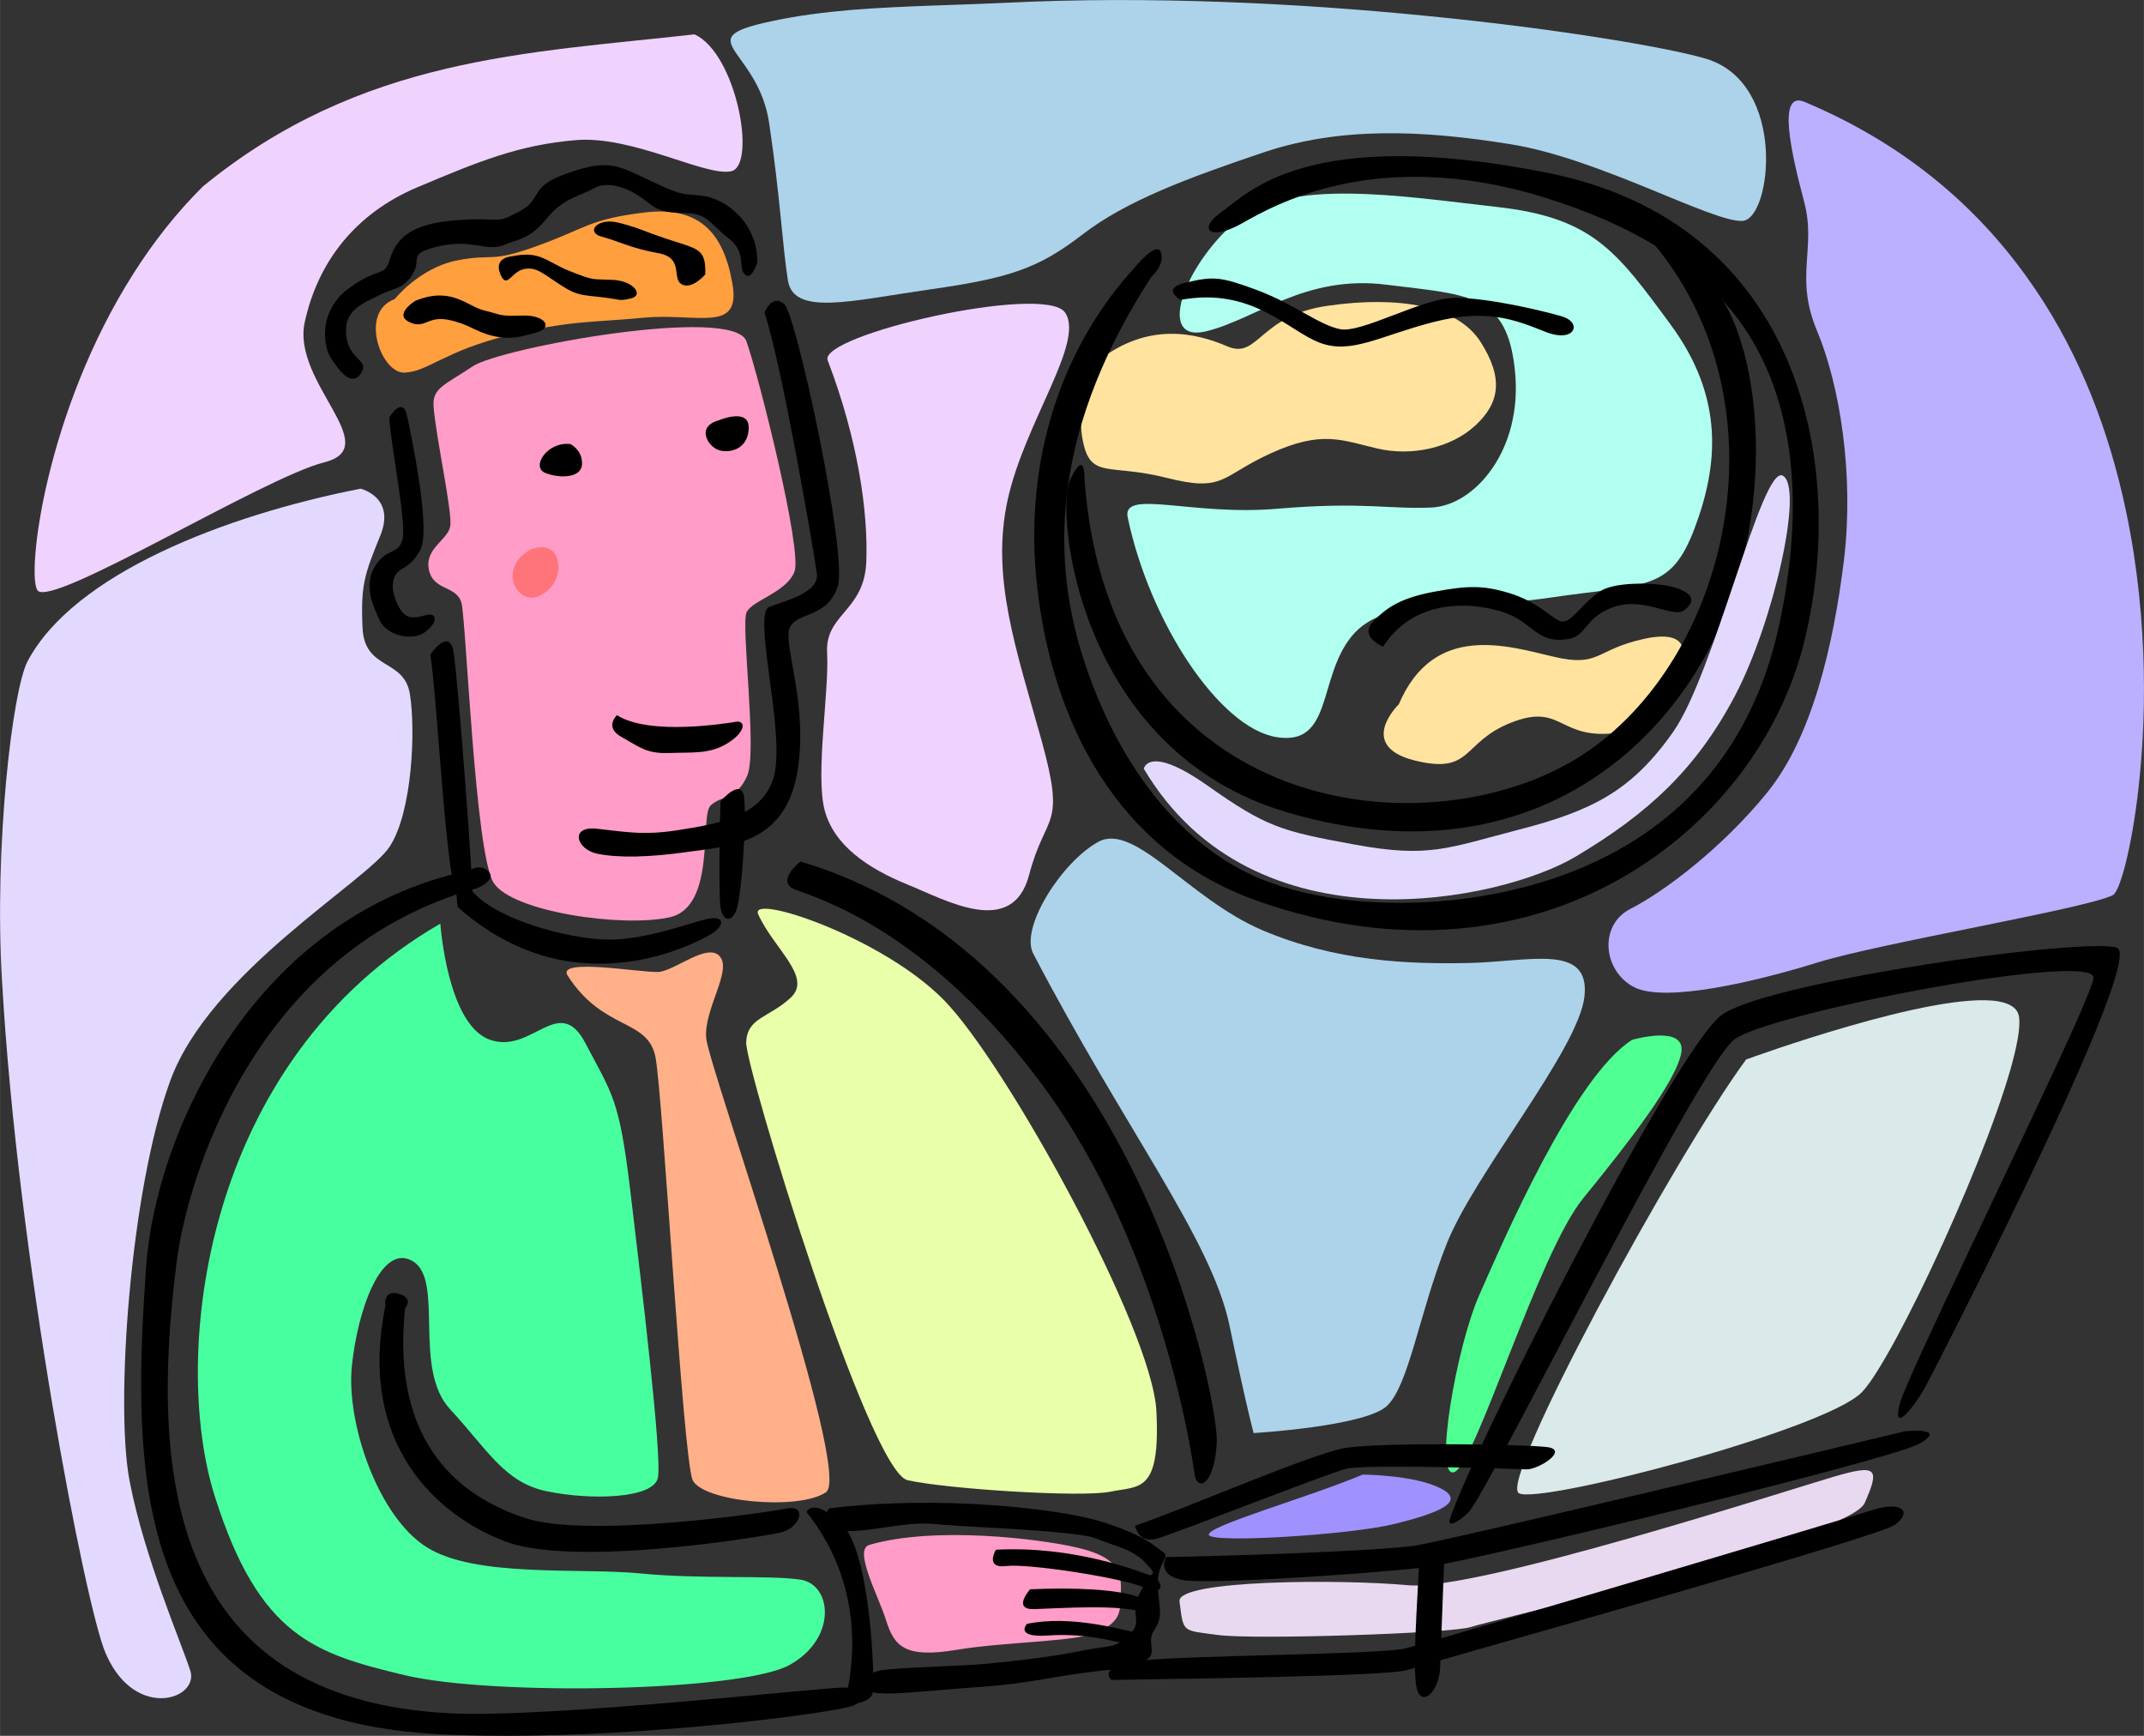 <?xml version="1.0" encoding="UTF-8"?>
<!DOCTYPE svg PUBLIC "-//W3C//DTD SVG 1.1//EN" "http://www.w3.org/Graphics/SVG/1.1/DTD/svg11.dtd">
<!-- Creator: CorelDRAW -->
<svg xmlns="http://www.w3.org/2000/svg" xml:space="preserve" width="110.481mm" height="89.437mm" version="1.1" style="shape-rendering:geometricPrecision; text-rendering:geometricPrecision; image-rendering:optimizeQuality; fill-rule:evenodd; clip-rule:evenodd"
viewBox="0 0 11048 8944"
 xmlns:xlink="http://www.w3.org/1999/xlink">
 <rect x="0" y="0" width="11048" height="8944" fill="#333333" stroke="none"/>
 <defs>
  <style type="text/css">
   <![CDATA[
    .fil13 {fill:#FFE39F;fill-rule:nonzero}
    .fil15 {fill:#FFB088;fill-rule:nonzero}
    .fil11 {fill:#FF9F3E;fill-rule:nonzero}
    .fil7 {fill:#FF9CC7;fill-rule:nonzero}
    .fil16 {fill:#FF737B;fill-rule:nonzero}
    .fil5 {fill:#DAE9E9;fill-rule:nonzero}
    .fil1 {fill:#F0D2FF;fill-rule:nonzero}
    .fil8 {fill:#E9FFA9;fill-rule:nonzero}
    .fil3 {fill:#E9D9F0;fill-rule:nonzero}
    .fil10 {fill:#E3D9FF;fill-rule:nonzero}
    .fil4 {fill:#ACD3E9;fill-rule:nonzero}
    .fil2 {fill:#BBB0FF;fill-rule:nonzero}
    .fil0 {fill:#B0FFF0;fill-rule:nonzero}
    .fil6 {fill:#9F92FF;fill-rule:nonzero}
    .fil12 {fill:#50FF92;fill-rule:nonzero}
    .fil9 {fill:#48FF9F;fill-rule:nonzero}
    .fil14 {fill:black;fill-rule:nonzero}
   ]]>
  </style>
 </defs>
 <g id="Layer_x0020_1">
  <g id="vc065996.ai">
   <g>
    <g>
     <path class="fil0" d="M5811 2666c114,542 473,1084 766,1132 292,48 213,-304 387,-518 174,-214 520,-127 1019,-200 499,-73 626,-31 749,-357 123,-326 155,-674 -125,-1053 -279,-379 -401,-549 -896,-604 -494,-56 -1078,-152 -1345,77 -266,229 -410,627 -150,564 260,-64 508,-293 929,-240 420,53 623,42 662,448 40,406 -210,691 -431,700 -221,10 -348,-31 -791,6 -443,39 -805,-104 -774,45z"/>
     <path class="fil1" d="M1045 961c-137,136 -254,286 -354,443 -460,719 -555,1560 -498,1638 70,94 1162,-580 1478,-660 315,-79 -168,-411 -101,-721 67,-310 260,-560 578,-695 318,-134 523,-219 819,-244 294,-25 672,191 802,160 130,-32 27,-605 -190,-705 -861,97 -1718,116 -2534,784z"/>
     <path class="fil2" d="M9299 525c512,215 881,534 1144,901 247,342 400,727 490,1107 135,567 132,1123 88,1518 -36,328 -99,544 -133,561 -132,69 -1205,248 -1521,347 -316,98 -780,208 -943,129 -162,-80 -190,-320 -21,-406 169,-85 472,-313 703,-598 232,-285 342,-759 396,-1198 53,-439 -21,-901 -139,-1182 -117,-280 -2,-423 -66,-664 -64,-242 -143,-576 2,-515z"/>
     <path class="fil3" d="M6078 8251c21,164 12,148 195,173 183,26 1214,-8 1307,-41 93,-33 1948,-458 2029,-639 80,-181 62,-200 -160,-135 -224,65 -1843,591 -2192,559 -348,-32 -1193,-28 -1179,83z"/>
     <path class="fil4" d="M5324 4913c471,904 917,1469 1011,1914 93,445 125,557 125,557 0,0 572,-34 686,-139 114,-106 165,-472 308,-834 142,-362 682,-1004 711,-1278 29,-275 -287,-177 -600,-171 -313,6 -680,-8 -1060,-169 -380,-162 -659,-559 -846,-455 -188,103 -404,443 -335,575z"/>
     <path class="fil1" d="M4265 1857c155,404 209,780 199,1037 -10,257 -213,268 -202,470 11,203 -61,623 -13,809 48,185 227,303 426,384 200,81 542,278 628,-49 86,-328 192,-232 63,-697 -129,-464 -262,-837 -173,-1238 89,-401 399,-812 295,-963 -105,-151 -1273,116 -1223,247z"/>
     <path class="fil4" d="M3982 108c130,-28 267,-45 407,-57 259,-21 531,-24 800,-37 738,-36 1504,3 2143,66 723,70 1285,170 1460,223 418,126 337,822 189,835 -148,13 -741,-323 -1198,-395 -457,-74 -879,-90 -1271,42 -391,132 -708,249 -935,424 -227,175 -377,224 -783,282 -407,58 -704,139 -734,-46 -29,-185 -39,-425 -97,-813 -27,-176 -116,-280 -165,-351 -60,-86 -60,-122 184,-173z"/>
     <path class="fil5" d="M8998 5459c-369,501 -1279,2175 -1171,2235 108,59 1576,-326 1767,-520 165,-169 683,-1284 792,-1764 17,-75 24,-135 18,-172 -7,-43 -45,-67 -104,-78 -327,-58 -1302,299 -1302,299z"/>
     <path class="fil6" d="M7022 7598c-280,118 -801,264 -793,310 7,46 735,0 958,-56 222,-55 372,-114 237,-183 -136,-70 -402,-71 -402,-71z"/>
     <path class="fil7" d="M4480 7960c338,-98 875,-31 1066,13 191,44 235,110 230,221 -4,110 4,147 -99,207 -104,61 -481,55 -749,100 -268,45 -321,-21 -362,-152 -41,-130 -170,-365 -86,-389z"/>
     <path class="fil8" d="M3907 4711c80,178 282,324 167,430 -114,105 -224,101 -229,230 -5,128 631,2212 832,2256 200,45 897,90 1045,59 149,-31 258,10 237,-414 -20,-423 -776,-1795 -1095,-2119 -318,-325 -1008,-554 -957,-442z"/>
     <path class="fil9" d="M2269 4759c-1223,706 -1392,2226 -1162,2952 229,725 520,810 976,920 455,109 1743,85 1987,-53 245,-137 218,-414 54,-439 -165,-24 -515,-1 -826,-32 -312,-30 -847,23 -1098,-134 -252,-157 -417,-641 -387,-934 30,-293 153,-638 315,-540 162,99 -3,552 191,762 194,209 280,378 499,423 219,46 550,40 572,-70 23,-109 -89,-1032 -144,-1494 -56,-462 -92,-482 -229,-744 -137,-263 -278,62 -496,-20 -217,-81 -252,-597 -252,-597z"/>
     <path class="fil10" d="M1858 2518c-703,138 -1478,440 -1716,889 -78,148 -173,947 -132,1645 82,1438 431,3225 533,3464 63,148 158,214 244,230 120,23 222,-53 193,-139 -49,-150 -235,-580 -311,-969 -78,-389 2,-1507 208,-2069 205,-562 1014,-1027 1131,-1207 117,-180 134,-601 104,-786 -30,-185 -234,-120 -244,-341 -10,-221 10,-275 91,-474 82,-200 -101,-243 -101,-243z"/>
     <path class="fil11" d="M2034 1541c-186,67 -70,384 50,379 120,-4 206,-111 531,-191 325,-79 426,-66 702,-92 277,-26 503,83 457,-176 -45,-259 -168,-401 -454,-366 -286,35 -297,80 -549,171 -252,92 -222,38 -417,76 -194,39 -320,199 -320,199z"/>
     <path class="fil7" d="M2234 2091c9,147 98,547 86,620 -12,72 -133,114 -110,225 24,111 144,79 168,172 24,93 70,1289 165,1440 95,151 668,233 909,178 241,-55 152,-523 210,-576 57,-53 139,-31 190,-158 50,-127 -35,-773 -5,-837 30,-63 206,-102 247,-210 41,-109 -182,-1000 -248,-1187 -67,-186 -1270,34 -1411,130 -142,95 -207,111 -201,203z"/>
     <path class="fil12" d="M8410 5358c-301,191 -666,1041 -786,1312 -121,271 -240,965 -128,914 112,-51 430,-1123 661,-1408 232,-285 483,-607 507,-753 24,-146 -254,-65 -254,-65z"/>
     <path class="fil13" d="M5658 1860c256,-202 502,-146 665,-76 163,71 162,-159 522,-209 361,-51 663,-2 784,186 121,189 98,316 -26,431 -124,115 -328,162 -510,118 -182,-43 -282,-93 -543,25 -262,119 -238,203 -539,127 -300,-76 -395,12 -433,-201 -38,-212 80,-401 80,-401z"/>
     <path class="fil13" d="M7208 3629c181,-425 563,-300 799,-245 237,56 213,-37 464,-92 250,-55 217,91 176,190 -41,100 -121,290 -370,299 -248,9 -242,-157 -494,-56 -252,101 -194,268 -495,193 -300,-77 -80,-289 -80,-289z"/>
     <path class="fil14" d="M3939 1610c91,270 256,1241 270,1343 15,102 -162,141 -245,174 -85,34 69,592 31,838 -37,247 -314,282 -499,312 -185,30 -285,7 -422,-7 -138,-15 -106,106 4,129 109,22 266,19 469,-10 203,-29 488,-36 558,-392 68,-356 -75,-683 -35,-764 40,-82 194,-48 247,-212 52,-163 -213,-1396 -275,-1453 -62,-58 -103,42 -103,42z"/>
     <path class="fil14" d="M3706 2165c-120,32 -60,132 -6,153 55,20 154,0 158,-110 5,-110 -152,-43 -152,-43z"/>
     <path class="fil14" d="M2939 2288c-119,-14 -203,117 -131,148 72,30 188,29 191,-44 3,-74 -60,-104 -60,-104z"/>
     <path class="fil14" d="M3179 3685c170,108 568,41 614,34 47,-8 54,48 -40,108 -95,61 -186,48 -306,53 -120,4 -155,-34 -245,-83 -90,-50 -23,-112 -23,-112z"/>
     <path class="fil14" d="M3903 1351c-1,-212 -171,-328 -281,-342 -110,-13 -92,6 -263,-74 -172,-80 -217,-119 -431,-44 -214,74 -124,133 -256,201 -131,69 -84,24 -323,43 -240,18 -307,98 -339,198 -31,100 -47,35 -208,149 -160,113 -140,297 -97,363 44,66 105,151 154,80 49,-72 -62,-67 -75,-196 -14,-129 79,-162 164,-205 84,-43 130,-32 179,-113 49,-81 -33,-102 134,-142 167,-39 247,28 331,-5 84,-34 139,-32 226,-139 87,-107 170,-113 245,-156 75,-43 193,8 264,66 71,57 99,59 209,63 110,4 117,50 216,128 98,77 49,149 85,187 35,38 66,-62 66,-62z"/>
     <path class="fil14" d="M3634 1414c5,-137 -41,-130 -195,-182 -154,-52 -127,-51 -245,-83 -118,-32 -177,48 -95,70 82,21 154,61 291,85 137,23 69,131 123,161 54,29 121,-51 121,-51z"/>
     <path class="fil14" d="M2636 1321c148,-31 174,25 300,76 127,50 109,40 219,45 110,4 163,79 98,95 -66,16 -47,7 -147,-5 -101,-13 -129,-5 -218,-64 -90,-58 -125,-96 -191,-81 -65,16 -86,107 -120,23 -33,-84 59,-89 59,-89z"/>
     <path class="fil14" d="M2140 1550c187,-76 265,28 356,50 91,22 73,30 192,26 120,-5 164,61 80,86 -84,24 -140,40 -231,18 -91,-22 -117,-59 -226,-82 -110,-22 -122,51 -203,11 -81,-40 32,-109 32,-109z"/>
     <path class="fil14" d="M2006 2151c5,129 90,546 68,628 -21,82 -84,42 -143,141 -59,99 -8,203 26,278 34,74 161,106 227,63 66,-43 78,-107 13,-92 -65,17 -102,24 -137,-33 -34,-56 -50,-130 -21,-175 30,-44 66,-25 125,-124 59,-98 -42,-580 -66,-692 -23,-111 -92,6 -92,6z"/>
     <path class="fil14" d="M2217 3373c30,167 72,977 120,1181 47,204 95,151 98,68 3,-83 -76,-1133 -98,-1263 -23,-130 -120,14 -120,14z"/>
     <path class="fil14" d="M3713 4129c-7,184 -8,459 -2,533 7,74 51,103 82,31 30,-73 55,-485 41,-587 -15,-102 -121,23 -121,23z"/>
     <path class="fil14" d="M2359 4674c596,529 1225,185 1300,142 76,-43 78,-98 -6,-83 -83,16 -335,116 -537,108 -202,-7 -548,-104 -671,-237 -124,-134 -86,70 -86,70z"/>
     <path class="fil14" d="M2422 4484c-1112,232 -1620,1353 -1669,2040 -68,958 -72,1972 902,2304 172,59 375,96 614,108 145,7 297,9 449,7 799,-10 1617,-126 1680,-155 75,-34 58,-89 -43,-93 -100,-4 -1540,162 -2054,132 -1404,-81 -1536,-1190 -1391,-2324 53,-421 397,-1605 1545,-1926 28,-8 103,-51 59,-90 -45,-38 -92,-3 -92,-3z"/>
     <path class="fil14" d="M1986 6728c-147,712 266,1082 619,1215 354,133 1316,-23 1418,-47 102,-23 139,-146 28,-123 -111,23 -1027,154 -1344,49 -318,-104 -694,-366 -620,-1081 0,0 48,-53 -34,-75 -82,-21 -67,62 -67,62z"/>
     <path class="fil14" d="M4124 4439c1709,507 2155,2767 2146,2988 -8,220 -102,271 -116,160 -14,-110 -176,-1164 -769,-1978 -594,-813 -1176,-983 -1285,-1024 -109,-41 24,-146 24,-146z"/>
     <path class="fil14" d="M6009 8023c330,-6 1104,-31 1289,-60 185,-30 2518,-588 2518,-588 0,0 226,-24 76,63 -150,86 -2322,609 -2543,637 -222,28 -1102,90 -1249,67 -146,-24 -91,-119 -91,-119z"/>
     <path class="fil14" d="M5844 1382c-358,391 -576,970 -499,1647 78,676 399,1353 1135,1613 735,260 1386,161 1874,-117 487,-277 819,-731 939,-1202 120,-471 112,-1015 -85,-1473 -198,-458 -584,-829 -1231,-959 -1246,-249 -1551,110 -1681,200 -129,90 -61,152 100,62 161,-91 692,-403 1558,-137 435,135 831,347 1059,711 229,365 289,876 155,1494 -134,619 -494,1028 -1014,1249 -521,221 -1199,238 -1639,66 -439,-173 -766,-612 -938,-1160 -171,-548 -135,-1192 355,-1948 0,0 73,-64 50,-128 -22,-63 -138,82 -138,82z"/>
     <path class="fil14" d="M8424 1148c815,822 522,2208 -252,2730 -774,522 -2459,356 -2584,-1414 0,0 6,-156 -73,6 -80,163 38,1399 1119,1716 1082,318 1819,-187 2165,-826 346,-640 296,-1478 70,-1827 -225,-348 -445,-385 -445,-385z"/>
     <path class="fil14" d="M7127 3332c196,-305 587,-207 686,-149 99,60 133,126 253,112 120,-14 87,-107 245,-166 159,-58 311,59 368,15 57,-44 49,-81 -33,-112 -82,-31 -311,-39 -396,12 -84,52 -143,151 -190,158 -46,8 -107,-86 -261,-139 -154,-51 -237,-45 -404,-15 -166,31 -241,74 -318,153 -77,80 50,131 50,131z"/>
     <path class="fil14" d="M6084 1545c370,-68 554,160 717,221 163,61 305,-34 583,-106 279,-72 424,-12 578,49 154,62 195,-47 86,-79 -110,-32 -392,-98 -557,-95 -166,3 -476,184 -586,161 -109,-22 -234,-128 -424,-200 -191,-71 -227,-73 -366,-41 -139,31 -31,90 -31,90z"/>
     <path class="fil14" d="M4272 7772c563,-70 1204,1 1422,74 218,72 252,120 297,149 45,29 -29,54 -25,173 5,120 31,158 -18,230 -48,71 32,125 -61,167 -94,42 -47,22 -269,50 -221,28 -324,61 -582,78 -258,18 -471,47 -543,25 -73,-21 -42,-98 50,-112 93,-15 428,-21 558,-35 129,-13 318,-33 466,-64 148,-31 175,-12 242,-73 67,-62 40,-81 42,-146 3,-64 31,-86 52,-140 20,-55 74,-16 3,-92 -70,-76 -162,-89 -262,-130 -99,-40 -682,-58 -838,-74 -155,-14 -365,55 -483,32 -119,-22 -51,-112 -51,-112z"/>
     <path class="fil14" d="M4156 7791c342,427 214,900 203,955 -12,54 127,32 138,-23 12,-55 -9,-726 -159,-870 -151,-144 -182,-62 -182,-62z"/>
     <path class="fil14" d="M5132 7985c406,-21 732,111 795,132 64,20 88,113 -30,63 -117,-51 -602,-125 -713,-111 -111,14 -52,-84 -52,-84z"/>
     <path class="fil14" d="M5308 8189c221,-10 451,-1 559,40 109,41 133,134 34,84 -99,-50 -449,-26 -569,-22 -120,5 -24,-102 -24,-102z"/>
     <path class="fil14" d="M5292 8367c222,-46 477,28 541,40 64,12 70,85 -30,63 -100,-22 -228,-55 -403,-43 -175,12 -108,-60 -108,-60z"/>
     <path class="fil14" d="M7468 7840c65,-254 1160,-2437 1406,-2612 217,-153 1526,-351 1928,-353 53,-1 91,2 108,9 28,12 10,103 -39,241 -199,566 -902,1933 -949,2020 -60,108 -175,250 -132,87 35,-135 664,-1417 906,-1959 54,-121 88,-206 92,-232 5,-30 -59,-40 -166,-37 -426,12 -1533,240 -1684,351 -189,140 -1277,2350 -1372,2439 -95,88 -98,46 -98,46z"/>
     <path class="fil14" d="M5727 8656c331,-6 1434,-18 1528,-52 93,-33 2416,-679 2511,-748 94,-71 27,-124 -122,-74 -149,49 -2273,680 -2404,712 -129,31 -1118,35 -1358,62 -240,28 -155,100 -155,100z"/>
     <path class="fil14" d="M7314 8019c-9,238 -42,623 -8,698 34,74 111,-15 115,-124 4,-111 19,-496 23,-606 4,-111 -130,32 -130,32z"/>
     <path class="fil14" d="M5849 7861c270,-91 906,-370 1082,-400 176,-30 920,-20 1039,-5 119,13 -41,117 -105,115 -65,-3 -822,-27 -924,-4 -102,24 -891,338 -984,362 -93,24 -108,-68 -108,-68z"/>
     <path class="fil15" d="M2925 5027c185,288 414,218 453,422 38,204 141,2064 191,2177 51,112 546,159 687,63 142,-96 -605,-2193 -617,-2340 -13,-148 133,-345 71,-420 -61,-76 -233,73 -316,79 -82,6 -530,-75 -469,19z"/>
     <path class="fil10" d="M5894 3961c569,959 1849,678 2225,453 377,-224 624,-454 823,-832 198,-379 354,-1071 245,-1131 -108,-59 -351,1016 -565,1320 -214,305 -420,407 -792,503 -371,96 -465,148 -848,78 -384,-70 -457,-91 -761,-305 -304,-214 -327,-86 -327,-86z"/>
     <path class="fil16" d="M2736 2830c-172,96 -76,280 29,245 104,-35 134,-149 98,-215 -36,-66 -127,-30 -127,-30z"/>
    </g>
   </g>
  </g>
 </g>
</svg>
